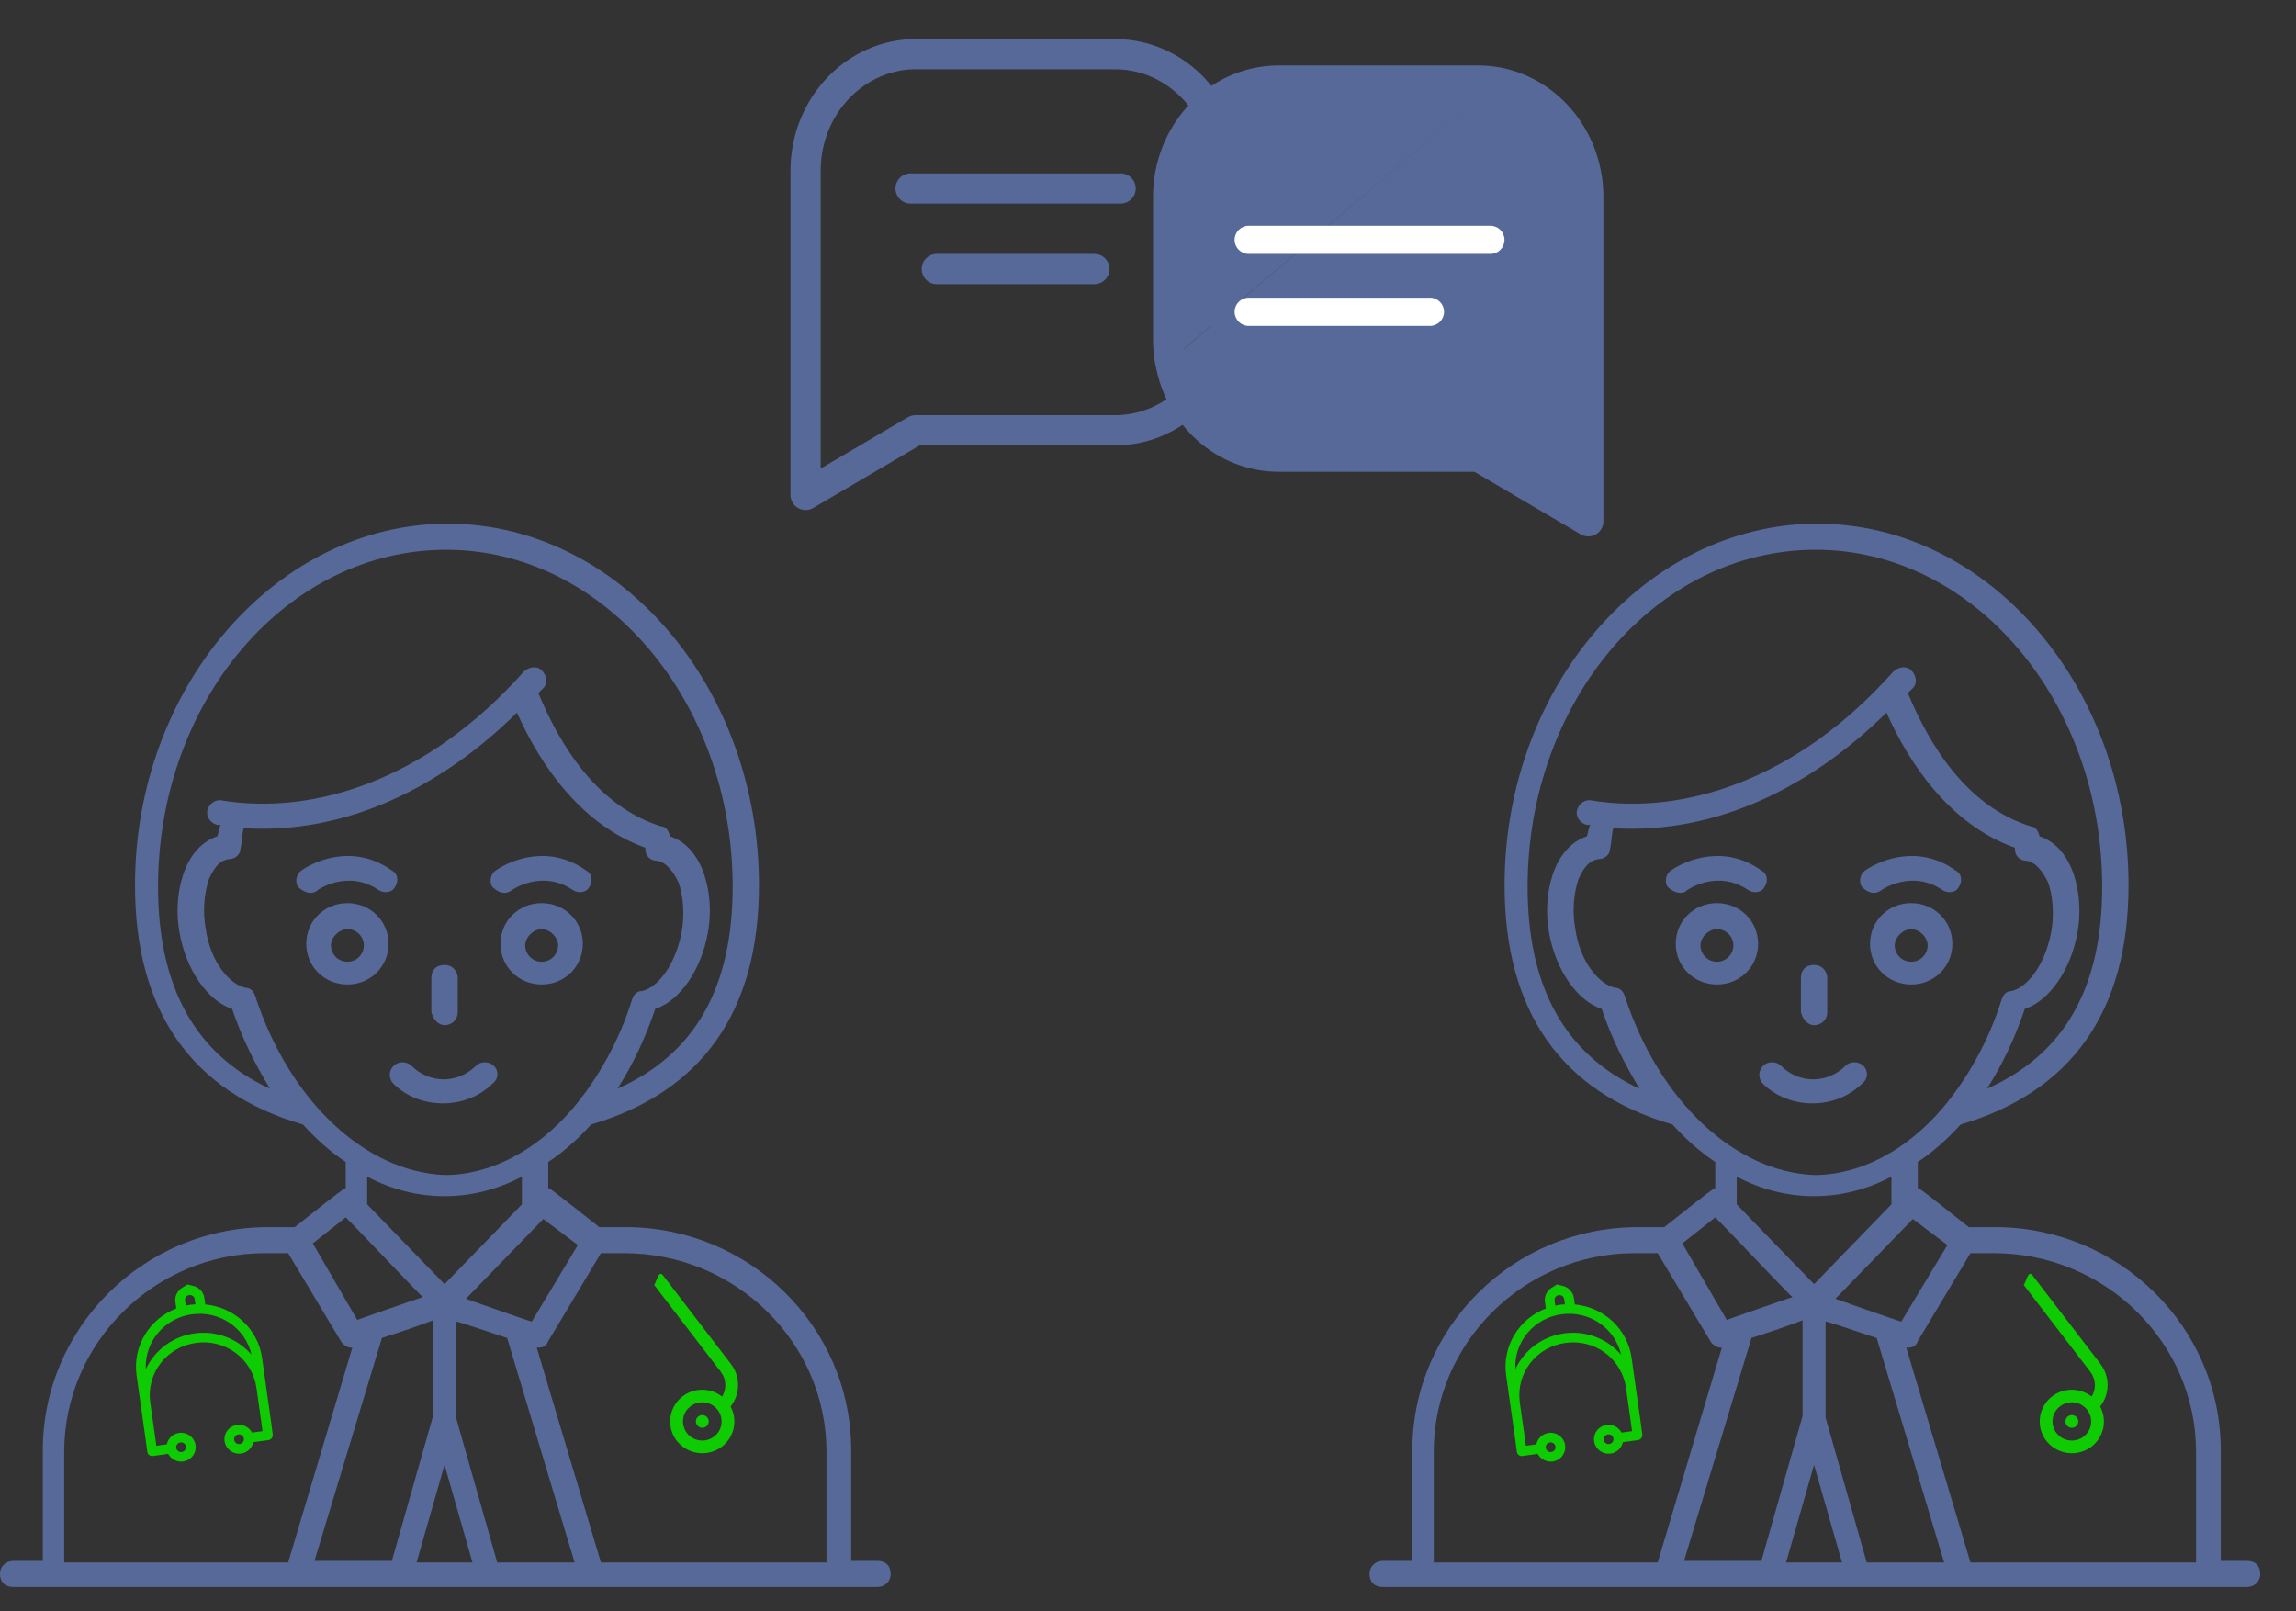 <svg width="57" height="40" viewBox="0 0 57 40" fill="none" xmlns="http://www.w3.org/2000/svg">
<rect x="0" y="0" width="57" height="40" fill="#333333" stroke="none"/>
<path d="M22.606 4.304C22.399 4.304 22.231 4.471 22.231 4.679C22.231 4.886 22.399 5.054 22.606 5.054V4.304ZM27.82 5.054C28.027 5.054 28.195 4.886 28.195 4.679C28.195 4.471 28.027 4.304 27.82 4.304V5.054ZM23.256 6.304C23.049 6.304 22.881 6.472 22.881 6.679C22.881 6.886 23.049 7.054 23.256 7.054V6.304ZM27.168 7.054C27.375 7.054 27.543 6.886 27.543 6.679C27.543 6.472 27.375 6.304 27.168 6.304V7.054ZM22.213 1.015C22.009 1.051 21.873 1.245 21.909 1.449C21.945 1.653 22.139 1.789 22.343 1.753L22.213 1.015ZM22.73 1.345L22.729 1.72H22.73V1.345ZM27.704 1.345L27.707 0.97H27.704V1.345ZM30.431 4.25L30.056 4.248V4.25H30.431ZM30.431 7.777H30.056V7.777L30.431 7.777ZM30.018 8.235C29.984 8.439 30.121 8.633 30.325 8.667C30.53 8.702 30.723 8.564 30.758 8.36L30.018 8.235ZM22.346 1.753C22.55 1.715 22.684 1.519 22.647 1.315C22.609 1.112 22.413 0.977 22.21 1.015L22.346 1.753ZM20 4.249H20.375L20.375 4.247L20 4.249ZM20 12.286H19.625C19.625 12.421 19.697 12.545 19.814 12.612C19.931 12.678 20.074 12.678 20.19 12.609L20 12.286ZM22.727 10.681V10.306C22.66 10.306 22.595 10.324 22.537 10.358L22.727 10.681ZM27.701 10.681V11.056L27.704 11.056L27.701 10.681ZM30.752 8.362C30.786 8.157 30.648 7.964 30.444 7.93C30.239 7.896 30.046 8.034 30.012 8.239L30.752 8.362ZM22.606 5.054H27.82V4.304H22.606V5.054ZM23.256 7.054H27.168V6.304H23.256V7.054ZM22.343 1.753C22.471 1.731 22.6 1.72 22.729 1.72L22.731 0.97C22.558 0.97 22.384 0.985 22.213 1.015L22.343 1.753ZM22.73 1.72H27.704V0.97H22.73V1.72ZM27.701 1.72C28.995 1.73 30.066 2.845 30.056 4.248L30.806 4.253C30.819 2.471 29.448 0.984 27.707 0.97L27.701 1.72ZM30.056 4.25V7.777H30.806V4.25H30.056ZM30.056 7.777C30.056 7.931 30.044 8.084 30.018 8.235L30.758 8.36C30.79 8.167 30.806 7.972 30.806 7.776L30.056 7.777ZM22.21 1.015C20.696 1.295 19.617 2.672 19.625 4.251L20.375 4.247C20.369 3.006 21.214 1.962 22.346 1.753L22.21 1.015ZM19.625 4.249V12.286H20.375V4.249H19.625ZM20.19 12.609L22.918 11.005L22.537 10.358L19.81 11.963L20.19 12.609ZM22.727 11.056H27.701V10.306H22.727V11.056ZM27.704 11.056C29.224 11.046 30.497 9.898 30.752 8.362L30.012 8.239C29.812 9.441 28.828 10.299 27.698 10.306L27.704 11.056Z" fill="#576999"/>
<path fill-rule="evenodd" clip-rule="evenodd" d="M37.153 2.039C37.004 2.013 36.853 2 36.701 2H31.727C30.21 2.012 28.989 3.312 29 4.905V8.431C29 8.606 29.015 8.78 29.044 8.952M37.153 2.039C38.477 2.284 39.439 3.494 39.431 4.904V12.941L36.704 11.336H31.73C30.406 11.327 29.277 10.325 29.049 8.955" fill="#576999"/>
<path d="M37.218 1.67C37.422 1.705 37.559 1.9 37.523 2.104C37.487 2.308 37.292 2.444 37.089 2.408L37.218 1.67ZM36.701 2L36.702 2.375H36.701V2ZM31.727 2L31.724 1.625H31.727V2ZM29 4.905L29.375 4.902V4.905H29ZM29 8.431H29.375V8.432L29 8.431ZM29.413 8.89C29.448 9.094 29.31 9.288 29.106 9.322C28.902 9.357 28.708 9.219 28.674 9.015L29.413 8.89ZM37.085 2.407C36.882 2.37 36.747 2.174 36.785 1.97C36.822 1.767 37.018 1.632 37.222 1.67L37.085 2.407ZM39.431 4.904H39.056L39.056 4.902L39.431 4.904ZM39.431 12.941H39.806C39.806 13.075 39.734 13.2 39.617 13.266C39.501 13.333 39.357 13.332 39.241 13.264L39.431 12.941ZM36.704 11.336V10.961C36.771 10.961 36.837 10.979 36.894 11.013L36.704 11.336ZM31.73 11.336V11.711L31.728 11.711L31.73 11.336ZM28.679 9.017C28.645 8.812 28.783 8.619 28.988 8.585C29.192 8.551 29.385 8.689 29.419 8.893L28.679 9.017ZM37.089 2.408C36.961 2.386 36.831 2.375 36.702 2.375L36.7 1.625C36.874 1.625 37.047 1.64 37.218 1.67L37.089 2.408ZM36.701 2.375H31.727V1.625H36.701V2.375ZM31.73 2.375C30.437 2.385 29.365 3.5 29.375 4.902L28.625 4.908C28.613 3.125 29.983 1.639 31.724 1.625L31.73 2.375ZM29.375 4.905V8.431H28.625V4.905H29.375ZM29.375 8.432C29.375 8.585 29.388 8.739 29.413 8.89L28.674 9.015C28.641 8.822 28.625 8.627 28.625 8.431L29.375 8.432ZM37.222 1.67C38.736 1.95 39.814 3.327 39.806 4.906L39.056 4.902C39.063 3.66 38.217 2.617 37.085 2.407L37.222 1.67ZM39.806 4.904V12.941H39.056V4.904H39.806ZM39.241 13.264L36.514 11.659L36.894 11.013L39.621 12.618L39.241 13.264ZM36.704 11.711H31.73V10.961H36.704V11.711ZM31.728 11.711C30.208 11.701 28.935 10.553 28.679 9.017L29.419 8.893C29.619 10.096 30.603 10.953 31.733 10.961L31.728 11.711Z" fill="#576999"/>
<path d="M31 5.604C30.807 5.604 30.65 5.761 30.65 5.954C30.65 6.147 30.807 6.304 31 6.304V5.604ZM37 6.304C37.193 6.304 37.35 6.147 37.35 5.954C37.35 5.761 37.193 5.604 37 5.604V6.304ZM31 7.39C30.807 7.39 30.65 7.547 30.65 7.74C30.65 7.933 30.807 8.09 31 8.09V7.39ZM35.5 8.09C35.693 8.09 35.85 7.933 35.85 7.74C35.85 7.547 35.693 7.39 35.5 7.39V8.09ZM31 6.304H37V5.604H31V6.304ZM31 8.09H35.5V7.39H31V8.09Z" fill="white"/>
<path fill-rule="evenodd" clip-rule="evenodd" d="M6.055 36.066C6.114 36.045 6.166 36.009 6.207 35.963C6.248 35.916 6.276 35.86 6.289 35.8L6.669 35.748C6.681 35.746 6.693 35.743 6.704 35.738L6.703 35.736C6.726 35.725 6.745 35.707 6.757 35.685C6.77 35.663 6.775 35.637 6.771 35.612L6.734 35.328L6.607 34.427C6.607 34.425 6.607 34.422 6.607 34.419L6.606 34.418L6.506 33.709C6.404 32.981 5.806 32.446 5.096 32.381L5.073 32.219C5.063 32.146 5.029 32.078 4.978 32.024C4.926 31.97 4.859 31.933 4.786 31.918L4.652 31.886L4.547 31.952C4.48 31.986 4.426 32.039 4.392 32.105C4.357 32.171 4.344 32.245 4.354 32.318L4.377 32.481C3.714 32.737 3.289 33.413 3.391 34.139L3.491 34.849C3.492 34.853 3.492 34.857 3.493 34.861L3.619 35.757L3.657 36.04C3.659 36.056 3.664 36.071 3.672 36.085C3.68 36.098 3.69 36.11 3.703 36.12C3.716 36.13 3.73 36.137 3.746 36.141C3.761 36.145 3.777 36.146 3.793 36.144L4.175 36.09C4.21 36.156 4.264 36.209 4.33 36.243C4.396 36.278 4.472 36.291 4.546 36.281C4.641 36.267 4.727 36.217 4.785 36.141C4.843 36.065 4.868 35.97 4.855 35.876C4.842 35.782 4.791 35.697 4.714 35.639C4.637 35.582 4.541 35.557 4.446 35.57C4.372 35.581 4.303 35.614 4.248 35.664C4.194 35.715 4.156 35.781 4.141 35.854L3.881 35.889L3.859 35.725L3.729 34.803C3.684 34.46 3.777 34.112 3.99 33.837C4.204 33.562 4.518 33.381 4.866 33.336C5.038 33.311 5.214 33.32 5.384 33.363C5.553 33.405 5.712 33.481 5.851 33.585C5.991 33.688 6.108 33.819 6.196 33.968C6.285 34.117 6.343 34.281 6.366 34.452C6.367 34.457 6.368 34.461 6.369 34.466L6.495 35.361L6.517 35.527L6.256 35.563C6.187 35.432 6.04 35.35 5.884 35.371C5.789 35.385 5.703 35.435 5.645 35.511C5.587 35.587 5.562 35.682 5.575 35.777C5.583 35.829 5.602 35.879 5.632 35.924C5.661 35.968 5.7 36.005 5.746 36.033C5.792 36.061 5.844 36.078 5.897 36.084C5.951 36.089 6.005 36.083 6.055 36.066ZM5.951 35.846C5.967 35.843 5.983 35.838 5.997 35.83C6.018 35.818 6.034 35.8 6.044 35.779C6.055 35.758 6.058 35.734 6.055 35.711C6.053 35.695 6.048 35.68 6.04 35.666C6.032 35.652 6.021 35.64 6.008 35.631C5.995 35.621 5.981 35.614 5.965 35.611C5.95 35.607 5.934 35.606 5.918 35.608C5.902 35.61 5.887 35.615 5.873 35.623C5.859 35.631 5.847 35.642 5.837 35.654C5.828 35.667 5.821 35.681 5.817 35.697C5.813 35.712 5.812 35.728 5.815 35.743C5.824 35.81 5.884 35.855 5.951 35.846ZM4.513 36.044C4.529 36.042 4.544 36.036 4.559 36.028C4.579 36.016 4.596 35.998 4.606 35.977C4.616 35.956 4.619 35.932 4.616 35.909C4.614 35.893 4.608 35.878 4.6 35.864C4.592 35.851 4.582 35.839 4.569 35.829C4.556 35.82 4.542 35.813 4.526 35.809C4.511 35.805 4.495 35.804 4.479 35.807C4.463 35.809 4.448 35.814 4.434 35.822C4.42 35.83 4.408 35.84 4.398 35.853C4.389 35.865 4.382 35.88 4.378 35.895C4.374 35.91 4.373 35.926 4.376 35.942C4.385 36.009 4.445 36.053 4.513 36.044ZM5.607 33.185C5.854 33.277 6.073 33.43 6.245 33.629C6.171 33.308 5.978 33.027 5.704 32.841C5.43 32.656 5.095 32.579 4.766 32.626C4.437 32.669 4.137 32.834 3.924 33.086C3.712 33.338 3.604 33.66 3.62 33.988C3.73 33.751 3.899 33.545 4.111 33.39C4.323 33.234 4.571 33.134 4.832 33.099C5.094 33.062 5.36 33.092 5.607 33.185ZM4.732 32.388C4.768 32.383 4.803 32.381 4.838 32.379C4.843 32.378 4.847 32.378 4.851 32.378L4.833 32.252C4.832 32.236 4.826 32.221 4.819 32.207C4.811 32.194 4.8 32.182 4.787 32.172C4.774 32.163 4.76 32.156 4.744 32.152C4.729 32.148 4.713 32.148 4.697 32.15C4.681 32.152 4.666 32.157 4.652 32.165C4.638 32.173 4.626 32.183 4.616 32.196C4.606 32.209 4.599 32.223 4.596 32.238C4.592 32.254 4.591 32.27 4.594 32.285L4.612 32.411L4.618 32.41C4.656 32.401 4.693 32.393 4.732 32.388Z" fill="#0FCB02"/>
<path fill-rule="evenodd" clip-rule="evenodd" d="M16.239 31.895C16.288 31.86 16.346 31.512 16.458 31.657L17.278 32.727L18.146 33.86C18.263 34.013 18.325 34.199 18.323 34.39C18.321 34.581 18.256 34.766 18.138 34.916C18.227 35.081 18.253 35.273 18.213 35.456C18.173 35.639 18.068 35.801 17.918 35.915C17.749 36.041 17.536 36.096 17.326 36.067C17.116 36.039 16.927 35.929 16.798 35.763C16.671 35.596 16.616 35.386 16.645 35.178C16.674 34.971 16.784 34.783 16.953 34.657C17.094 34.552 17.266 34.496 17.442 34.498C17.618 34.5 17.789 34.56 17.927 34.668C18.042 34.48 18.036 34.238 17.892 34.051L17.023 32.918L16.239 31.895ZM17.724 35.663C17.698 35.684 17.67 35.7 17.641 35.714C17.542 35.761 17.429 35.773 17.322 35.747C17.214 35.721 17.119 35.659 17.053 35.572C17.015 35.523 16.987 35.466 16.971 35.406C16.955 35.346 16.951 35.283 16.96 35.221C16.968 35.159 16.989 35.1 17.021 35.046C17.053 34.992 17.095 34.946 17.146 34.908C17.196 34.87 17.253 34.843 17.314 34.827C17.375 34.811 17.438 34.807 17.5 34.815C17.563 34.824 17.623 34.844 17.677 34.876C17.731 34.908 17.779 34.95 17.817 34.999C17.855 35.049 17.883 35.105 17.899 35.166C17.915 35.226 17.919 35.289 17.91 35.35C17.902 35.412 17.881 35.472 17.849 35.525C17.817 35.579 17.775 35.626 17.724 35.663Z" fill="#0FCB02"/>
<path d="M17.49 35.434C17.458 35.446 17.423 35.447 17.39 35.437C17.358 35.428 17.329 35.408 17.308 35.381C17.296 35.364 17.286 35.346 17.281 35.325C17.275 35.305 17.274 35.285 17.277 35.264C17.28 35.243 17.287 35.223 17.297 35.206C17.308 35.188 17.322 35.172 17.339 35.159C17.372 35.134 17.415 35.123 17.457 35.129C17.499 35.135 17.537 35.157 17.562 35.19C17.575 35.206 17.584 35.225 17.59 35.245C17.595 35.266 17.596 35.286 17.593 35.307C17.59 35.328 17.584 35.347 17.573 35.365C17.562 35.383 17.548 35.399 17.532 35.411C17.519 35.421 17.505 35.429 17.49 35.434Z" fill="#0FCB02"/>
<path fill-rule="evenodd" clip-rule="evenodd" d="M40.055 36.066C40.114 36.045 40.166 36.009 40.207 35.963C40.248 35.916 40.276 35.86 40.289 35.8L40.669 35.748C40.681 35.746 40.693 35.743 40.704 35.738L40.703 35.736C40.726 35.725 40.745 35.707 40.757 35.685C40.77 35.663 40.775 35.637 40.771 35.612L40.734 35.328L40.607 34.427C40.607 34.425 40.607 34.422 40.606 34.419L40.606 34.418L40.506 33.709C40.404 32.981 39.806 32.446 39.096 32.381L39.074 32.219C39.063 32.146 39.029 32.078 38.978 32.024C38.926 31.97 38.859 31.933 38.786 31.918L38.652 31.886L38.547 31.952C38.48 31.986 38.426 32.039 38.392 32.105C38.357 32.171 38.344 32.245 38.354 32.318L38.377 32.481C37.714 32.737 37.288 33.413 37.391 34.139L37.491 34.849C37.492 34.853 37.492 34.857 37.493 34.861L37.62 35.757L37.657 36.04C37.659 36.056 37.664 36.071 37.672 36.085C37.68 36.098 37.69 36.11 37.703 36.12C37.716 36.13 37.73 36.137 37.746 36.141C37.761 36.145 37.777 36.146 37.793 36.144L38.175 36.09C38.209 36.156 38.264 36.209 38.33 36.243C38.396 36.278 38.472 36.291 38.546 36.281C38.641 36.267 38.727 36.217 38.785 36.141C38.843 36.065 38.868 35.97 38.855 35.876C38.842 35.782 38.791 35.697 38.714 35.639C38.637 35.582 38.541 35.557 38.446 35.57C38.372 35.581 38.303 35.614 38.248 35.664C38.194 35.715 38.156 35.781 38.141 35.854L37.881 35.889L37.859 35.725L37.729 34.803C37.684 34.46 37.777 34.112 37.99 33.837C38.203 33.562 38.518 33.381 38.866 33.336C39.038 33.311 39.214 33.32 39.384 33.363C39.553 33.405 39.712 33.481 39.851 33.585C39.991 33.688 40.108 33.819 40.196 33.968C40.285 34.117 40.343 34.281 40.366 34.452C40.367 34.457 40.368 34.461 40.369 34.466L40.495 35.361L40.517 35.527L40.256 35.563C40.187 35.432 40.04 35.35 39.884 35.371C39.789 35.385 39.703 35.435 39.645 35.511C39.587 35.587 39.562 35.682 39.575 35.777C39.583 35.829 39.602 35.879 39.632 35.924C39.661 35.968 39.7 36.005 39.746 36.033C39.792 36.061 39.844 36.078 39.897 36.084C39.951 36.089 40.005 36.083 40.055 36.066ZM39.951 35.846C39.968 35.843 39.983 35.838 39.997 35.83C40.018 35.818 40.034 35.8 40.044 35.779C40.055 35.758 40.058 35.734 40.055 35.711C40.053 35.695 40.048 35.68 40.04 35.666C40.032 35.652 40.021 35.64 40.008 35.631C39.995 35.621 39.981 35.614 39.965 35.611C39.95 35.607 39.934 35.606 39.918 35.608C39.902 35.61 39.887 35.615 39.873 35.623C39.859 35.631 39.847 35.642 39.837 35.654C39.828 35.667 39.821 35.681 39.817 35.697C39.813 35.712 39.812 35.728 39.815 35.743C39.824 35.81 39.883 35.855 39.951 35.846ZM38.513 36.044C38.529 36.042 38.544 36.036 38.559 36.028C38.579 36.016 38.596 35.998 38.606 35.977C38.616 35.956 38.619 35.932 38.616 35.909C38.614 35.893 38.608 35.878 38.6 35.864C38.593 35.851 38.582 35.839 38.569 35.829C38.556 35.82 38.542 35.813 38.526 35.809C38.511 35.805 38.495 35.804 38.479 35.807C38.463 35.809 38.448 35.814 38.434 35.822C38.42 35.83 38.408 35.84 38.398 35.853C38.389 35.865 38.382 35.88 38.378 35.895C38.374 35.91 38.373 35.926 38.376 35.942C38.385 36.009 38.445 36.053 38.513 36.044ZM39.607 33.185C39.854 33.277 40.073 33.43 40.245 33.629C40.171 33.308 39.978 33.027 39.704 32.841C39.43 32.656 39.095 32.579 38.766 32.626C38.437 32.669 38.137 32.834 37.924 33.086C37.712 33.338 37.603 33.66 37.62 33.988C37.73 33.751 37.899 33.545 38.111 33.39C38.323 33.234 38.571 33.134 38.832 33.099C39.094 33.062 39.36 33.092 39.607 33.185ZM38.732 32.388C38.768 32.383 38.803 32.381 38.838 32.379C38.843 32.378 38.847 32.378 38.851 32.378L38.833 32.252C38.831 32.236 38.827 32.221 38.819 32.207C38.811 32.194 38.8 32.182 38.787 32.172C38.774 32.163 38.76 32.156 38.744 32.152C38.729 32.148 38.712 32.148 38.697 32.15C38.681 32.152 38.666 32.157 38.652 32.165C38.638 32.173 38.626 32.183 38.616 32.196C38.606 32.209 38.599 32.223 38.596 32.238C38.592 32.254 38.591 32.27 38.594 32.285L38.612 32.411L38.618 32.41C38.656 32.401 38.693 32.393 38.732 32.388Z" fill="#0FCB02"/>
<path fill-rule="evenodd" clip-rule="evenodd" d="M50.239 31.895C50.288 31.86 50.346 31.512 50.458 31.657L51.278 32.727L52.147 33.86C52.263 34.013 52.325 34.199 52.323 34.39C52.321 34.581 52.256 34.766 52.138 34.916C52.227 35.081 52.253 35.273 52.213 35.456C52.173 35.639 52.068 35.801 51.918 35.915C51.749 36.041 51.536 36.096 51.326 36.067C51.117 36.039 50.927 35.929 50.798 35.763C50.671 35.596 50.616 35.386 50.645 35.178C50.674 34.971 50.784 34.783 50.953 34.657C51.094 34.552 51.266 34.496 51.442 34.498C51.618 34.5 51.789 34.56 51.927 34.668C52.042 34.48 52.036 34.238 51.892 34.051L51.023 32.918L50.239 31.895ZM51.724 35.663C51.698 35.684 51.67 35.7 51.641 35.714C51.542 35.761 51.429 35.773 51.322 35.747C51.214 35.721 51.12 35.659 51.053 35.572C51.015 35.523 50.987 35.466 50.971 35.406C50.955 35.346 50.951 35.283 50.96 35.221C50.968 35.159 50.989 35.1 51.021 35.046C51.053 34.992 51.095 34.946 51.146 34.908C51.196 34.87 51.253 34.843 51.314 34.827C51.374 34.811 51.438 34.807 51.5 34.815C51.563 34.824 51.623 34.844 51.677 34.876C51.731 34.908 51.779 34.95 51.817 34.999C51.855 35.049 51.883 35.105 51.899 35.166C51.915 35.226 51.919 35.289 51.91 35.35C51.902 35.412 51.881 35.472 51.849 35.525C51.817 35.579 51.775 35.626 51.724 35.663Z" fill="#0FCB02"/>
<path d="M51.49 35.434C51.458 35.446 51.423 35.447 51.39 35.437C51.358 35.428 51.329 35.408 51.308 35.381C51.295 35.364 51.286 35.346 51.281 35.325C51.275 35.305 51.274 35.285 51.277 35.264C51.28 35.243 51.287 35.223 51.297 35.206C51.308 35.188 51.322 35.172 51.339 35.159C51.373 35.134 51.415 35.123 51.457 35.129C51.499 35.135 51.537 35.157 51.562 35.19C51.575 35.206 51.584 35.225 51.59 35.245C51.595 35.266 51.596 35.286 51.593 35.307C51.59 35.328 51.584 35.347 51.573 35.365C51.562 35.383 51.548 35.399 51.532 35.411C51.519 35.421 51.505 35.429 51.49 35.434Z" fill="#0FCB02"/>
<path d="M12.262 26.46C12.139 26.339 11.935 26.339 11.812 26.46C11.363 26.905 10.668 26.905 10.218 26.46C10.096 26.339 9.891 26.339 9.769 26.46C9.646 26.581 9.646 26.784 9.769 26.905C10.096 27.228 10.545 27.39 10.995 27.39C11.444 27.39 11.894 27.228 12.221 26.905C12.385 26.784 12.385 26.581 12.262 26.46Z" fill="#576999"/>
<path d="M8.624 22.419C8.052 22.419 7.603 22.863 7.603 23.429C7.603 23.995 8.052 24.439 8.624 24.439C9.197 24.439 9.646 23.995 9.646 23.429C9.646 22.863 9.197 22.419 8.624 22.419ZM8.624 23.874C8.379 23.874 8.216 23.672 8.216 23.469C8.216 23.267 8.42 23.065 8.624 23.065C8.87 23.065 9.033 23.267 9.033 23.469C9.033 23.672 8.87 23.874 8.624 23.874Z" fill="#576999"/>
<path d="M13.447 22.419C12.875 22.419 12.425 22.863 12.425 23.429C12.425 23.995 12.875 24.439 13.447 24.439C14.019 24.439 14.469 23.995 14.469 23.429C14.469 22.863 14.019 22.419 13.447 22.419ZM13.447 23.874C13.202 23.874 13.038 23.672 13.038 23.469C13.038 23.267 13.243 23.065 13.447 23.065C13.652 23.065 13.856 23.267 13.856 23.469C13.856 23.672 13.692 23.874 13.447 23.874Z" fill="#576999"/>
<path d="M7.888 22.095C7.888 22.095 8.624 21.569 9.401 22.095C9.523 22.175 9.728 22.175 9.809 22.014C9.891 21.893 9.891 21.691 9.728 21.61C8.829 20.963 7.888 21.327 7.48 21.61C7.357 21.691 7.316 21.893 7.398 22.014C7.561 22.175 7.766 22.216 7.888 22.095Z" fill="#576999"/>
<path d="M12.711 22.095C12.711 22.095 13.447 21.569 14.224 22.095C14.346 22.175 14.551 22.175 14.633 22.014C14.714 21.893 14.714 21.691 14.551 21.61C13.652 20.963 12.711 21.327 12.303 21.61C12.18 21.691 12.139 21.893 12.221 22.014C12.384 22.175 12.548 22.216 12.711 22.095Z" fill="#576999"/>
<path d="M11.036 25.449C11.2 25.449 11.363 25.328 11.363 25.126V24.277C11.363 24.115 11.24 23.954 11.036 23.954C10.832 23.954 10.709 24.075 10.709 24.277V25.126C10.75 25.288 10.873 25.449 11.036 25.449Z" fill="#576999"/>
<path d="M21.785 39.395C21.949 39.395 22.112 39.273 22.112 39.071C22.112 38.869 21.99 38.748 21.785 38.748H21.131V35.999C21.131 32.928 18.597 30.462 15.532 30.462H14.878C13.652 29.492 13.693 29.532 13.611 29.492V28.845C13.979 28.602 14.346 28.279 14.673 27.915C17.412 27.107 18.842 25.126 18.842 21.973C18.842 17.042 15.368 13 11.117 13C6.867 13 3.352 17.042 3.352 21.973C3.352 25.086 4.741 27.107 7.521 27.915C7.848 28.279 8.215 28.602 8.583 28.845V29.492C8.502 29.532 8.542 29.492 7.316 30.462H6.662C3.556 30.462 1.063 32.968 1.063 35.999V38.748H0.327C0.163 38.748 0 38.869 0 39.071C0 39.273 0.123 39.395 0.327 39.395H21.785ZM9.483 33.21C9.523 33.21 10.831 32.766 10.75 32.766V35.151L9.728 38.748H7.807L9.483 33.21ZM12.589 33.21L14.265 38.788H12.344L11.322 35.191V32.806C11.404 32.806 12.671 33.251 12.589 33.21ZM11.036 36.363L11.73 38.788H10.341L11.036 36.363ZM20.518 36.04V38.788H14.919L13.325 33.453H13.366C13.488 33.453 13.57 33.413 13.611 33.291L14.919 31.108H15.491C18.27 31.108 20.518 33.332 20.518 36.04ZM14.346 30.906L13.202 32.806C13.161 32.806 11.444 32.2 11.567 32.24C11.608 32.2 13.529 30.219 13.488 30.26L14.346 30.906ZM3.924 22.014C3.924 17.406 7.112 13.647 11.077 13.647C15 13.647 18.189 17.406 18.189 22.014C18.189 24.52 17.248 26.177 15.327 27.026C15.695 26.46 16.022 25.773 16.267 25.045C16.881 24.843 17.412 24.075 17.575 23.146C17.739 22.256 17.494 21.044 16.635 20.761C16.594 20.599 16.513 20.518 16.431 20.518C14.837 20.033 13.897 18.497 13.366 17.204L13.488 17.082C13.611 16.961 13.57 16.759 13.447 16.638C13.325 16.517 13.12 16.557 12.998 16.678C10.586 19.387 7.766 20.235 5.518 19.872C5.354 19.831 5.191 19.952 5.15 20.114C5.109 20.276 5.232 20.437 5.395 20.478H5.477C5.436 20.559 5.436 20.64 5.395 20.761C4.537 21.044 4.292 22.256 4.455 23.146C4.619 24.075 5.15 24.843 5.763 25.045C6.008 25.773 6.335 26.42 6.703 27.026C4.864 26.177 3.924 24.52 3.924 22.014ZM6.335 24.722C6.294 24.601 6.213 24.52 6.09 24.52C5.722 24.439 5.232 23.914 5.109 23.065C5.027 22.62 5.068 22.175 5.191 21.812C5.273 21.65 5.395 21.367 5.681 21.327C5.845 21.327 5.967 21.205 5.967 21.084C6.008 20.922 6.008 20.72 6.049 20.559C8.624 20.72 10.995 19.508 12.834 17.689C13.406 18.982 14.428 20.478 16.022 21.044V21.084C16.022 21.246 16.145 21.367 16.308 21.367C16.554 21.407 16.717 21.65 16.84 21.893C16.962 22.216 17.003 22.701 16.921 23.146C16.758 23.994 16.308 24.52 15.941 24.601C15.818 24.601 15.736 24.682 15.695 24.803C15.368 25.854 14.837 26.784 14.224 27.511C13.325 28.562 12.18 29.168 11.036 29.168C9.074 29.087 7.194 27.349 6.335 24.722ZM11.036 29.694C11.69 29.694 12.344 29.532 12.957 29.209V29.896L11.036 31.877C10.995 31.836 9.074 29.855 9.115 29.896V29.209C9.728 29.532 10.382 29.694 11.036 29.694ZM8.583 30.219C8.951 30.583 10.586 32.321 10.504 32.2C10.463 32.2 8.747 32.806 8.869 32.766L7.766 30.866L8.583 30.219ZM1.594 36.04C1.594 33.332 3.842 31.108 6.581 31.108H7.153L8.461 33.291C8.502 33.372 8.624 33.453 8.706 33.453H8.747L7.153 38.788H1.594V36.04Z" fill="#576999"/>
<path d="M46.262 26.46C46.139 26.339 45.935 26.339 45.812 26.46C45.363 26.905 44.668 26.905 44.218 26.46C44.096 26.339 43.891 26.339 43.769 26.46C43.646 26.581 43.646 26.784 43.769 26.905C44.096 27.228 44.545 27.39 44.995 27.39C45.444 27.39 45.894 27.228 46.221 26.905C46.385 26.784 46.385 26.581 46.262 26.46Z" fill="#576999"/>
<path d="M42.624 22.419C42.052 22.419 41.602 22.863 41.602 23.429C41.602 23.995 42.052 24.439 42.624 24.439C43.197 24.439 43.646 23.995 43.646 23.429C43.646 22.863 43.197 22.419 42.624 22.419ZM42.624 23.874C42.379 23.874 42.216 23.672 42.216 23.469C42.216 23.267 42.42 23.065 42.624 23.065C42.87 23.065 43.033 23.267 43.033 23.469C43.033 23.672 42.87 23.874 42.624 23.874Z" fill="#576999"/>
<path d="M47.447 22.419C46.875 22.419 46.425 22.863 46.425 23.429C46.425 23.995 46.875 24.439 47.447 24.439C48.019 24.439 48.469 23.995 48.469 23.429C48.469 22.863 48.019 22.419 47.447 22.419ZM47.447 23.874C47.202 23.874 47.038 23.672 47.038 23.469C47.038 23.267 47.243 23.065 47.447 23.065C47.651 23.065 47.856 23.267 47.856 23.469C47.856 23.672 47.692 23.874 47.447 23.874Z" fill="#576999"/>
<path d="M41.889 22.095C41.889 22.095 42.624 21.569 43.401 22.095C43.523 22.175 43.728 22.175 43.809 22.014C43.891 21.893 43.891 21.691 43.728 21.61C42.829 20.963 41.889 21.327 41.48 21.61C41.357 21.691 41.316 21.893 41.398 22.014C41.562 22.175 41.766 22.216 41.889 22.095Z" fill="#576999"/>
<path d="M46.712 22.095C46.712 22.095 47.447 21.569 48.224 22.095C48.346 22.175 48.551 22.175 48.633 22.014C48.714 21.893 48.714 21.691 48.551 21.61C47.652 20.963 46.712 21.327 46.303 21.61C46.18 21.691 46.139 21.893 46.221 22.014C46.385 22.175 46.548 22.216 46.712 22.095Z" fill="#576999"/>
<path d="M45.036 25.449C45.2 25.449 45.363 25.328 45.363 25.126V24.277C45.363 24.115 45.24 23.954 45.036 23.954C44.832 23.954 44.709 24.075 44.709 24.277V25.126C44.75 25.288 44.873 25.449 45.036 25.449Z" fill="#576999"/>
<path d="M55.785 39.395C55.949 39.395 56.112 39.273 56.112 39.071C56.112 38.869 55.99 38.748 55.785 38.748H55.131V35.999C55.131 32.928 52.597 30.462 49.532 30.462H48.878C47.652 29.492 47.693 29.532 47.611 29.492V28.845C47.979 28.602 48.346 28.279 48.673 27.915C51.412 27.107 52.842 25.126 52.842 21.973C52.842 17.042 49.368 13 45.117 13C40.867 13 37.352 17.042 37.352 21.973C37.352 25.086 38.741 27.107 41.521 27.915C41.848 28.279 42.215 28.602 42.583 28.845V29.492C42.502 29.532 42.542 29.492 41.316 30.462H40.662C37.556 30.462 35.063 32.968 35.063 35.999V38.748H34.327C34.163 38.748 34 38.869 34 39.071C34 39.273 34.123 39.395 34.327 39.395H55.785ZM43.483 33.21C43.523 33.21 44.831 32.766 44.75 32.766V35.151L43.728 38.748H41.807L43.483 33.21ZM46.589 33.21L48.265 38.788H46.344L45.322 35.191V32.806C45.404 32.806 46.671 33.251 46.589 33.21ZM45.036 36.363L45.73 38.788H44.341L45.036 36.363ZM54.518 36.04V38.788H48.919L47.325 33.453H47.365C47.488 33.453 47.57 33.413 47.611 33.291L48.919 31.108H49.491C52.27 31.108 54.518 33.332 54.518 36.04ZM48.346 30.906L47.202 32.806C47.161 32.806 45.444 32.2 45.567 32.24C45.608 32.2 47.529 30.219 47.488 30.26L48.346 30.906ZM37.924 22.014C37.924 17.406 41.112 13.647 45.077 13.647C49 13.647 52.188 17.406 52.188 22.014C52.188 24.52 51.248 26.177 49.327 27.026C49.695 26.46 50.022 25.773 50.267 25.045C50.88 24.843 51.412 24.075 51.575 23.146C51.739 22.256 51.494 21.044 50.635 20.761C50.594 20.599 50.513 20.518 50.431 20.518C48.837 20.033 47.897 18.497 47.365 17.204L47.488 17.082C47.611 16.961 47.57 16.759 47.447 16.638C47.325 16.517 47.12 16.557 46.998 16.678C44.586 19.387 41.766 20.235 39.518 19.872C39.354 19.831 39.191 19.952 39.15 20.114C39.109 20.276 39.232 20.437 39.395 20.478H39.477C39.436 20.559 39.436 20.64 39.395 20.761C38.537 21.044 38.292 22.256 38.455 23.146C38.619 24.075 39.15 24.843 39.763 25.045C40.008 25.773 40.335 26.42 40.703 27.026C38.864 26.177 37.924 24.52 37.924 22.014ZM40.335 24.722C40.294 24.601 40.213 24.52 40.09 24.52C39.722 24.439 39.232 23.914 39.109 23.065C39.027 22.62 39.068 22.175 39.191 21.812C39.273 21.65 39.395 21.367 39.681 21.327C39.845 21.327 39.968 21.205 39.968 21.084C40.008 20.922 40.008 20.72 40.049 20.559C42.624 20.72 44.995 19.508 46.834 17.689C47.406 18.982 48.428 20.478 50.022 21.044V21.084C50.022 21.246 50.145 21.367 50.308 21.367C50.554 21.407 50.717 21.65 50.84 21.893C50.962 22.216 51.003 22.701 50.921 23.146C50.758 23.994 50.308 24.52 49.941 24.601C49.818 24.601 49.736 24.682 49.695 24.803C49.368 25.854 48.837 26.784 48.224 27.511C47.325 28.562 46.18 29.168 45.036 29.168C43.074 29.087 41.194 27.349 40.335 24.722ZM45.036 29.694C45.69 29.694 46.344 29.532 46.957 29.209V29.896L45.036 31.877C44.995 31.836 43.074 29.855 43.115 29.896V29.209C43.728 29.532 44.382 29.694 45.036 29.694ZM42.583 30.219C42.951 30.583 44.586 32.321 44.504 32.2C44.464 32.2 42.747 32.806 42.869 32.766L41.766 30.866L42.583 30.219ZM35.594 36.04C35.594 33.332 37.842 31.108 40.581 31.108H41.153L42.461 33.291C42.502 33.372 42.624 33.453 42.706 33.453H42.747L41.153 38.788H35.594V36.04Z" fill="#576999"/>
</svg>
